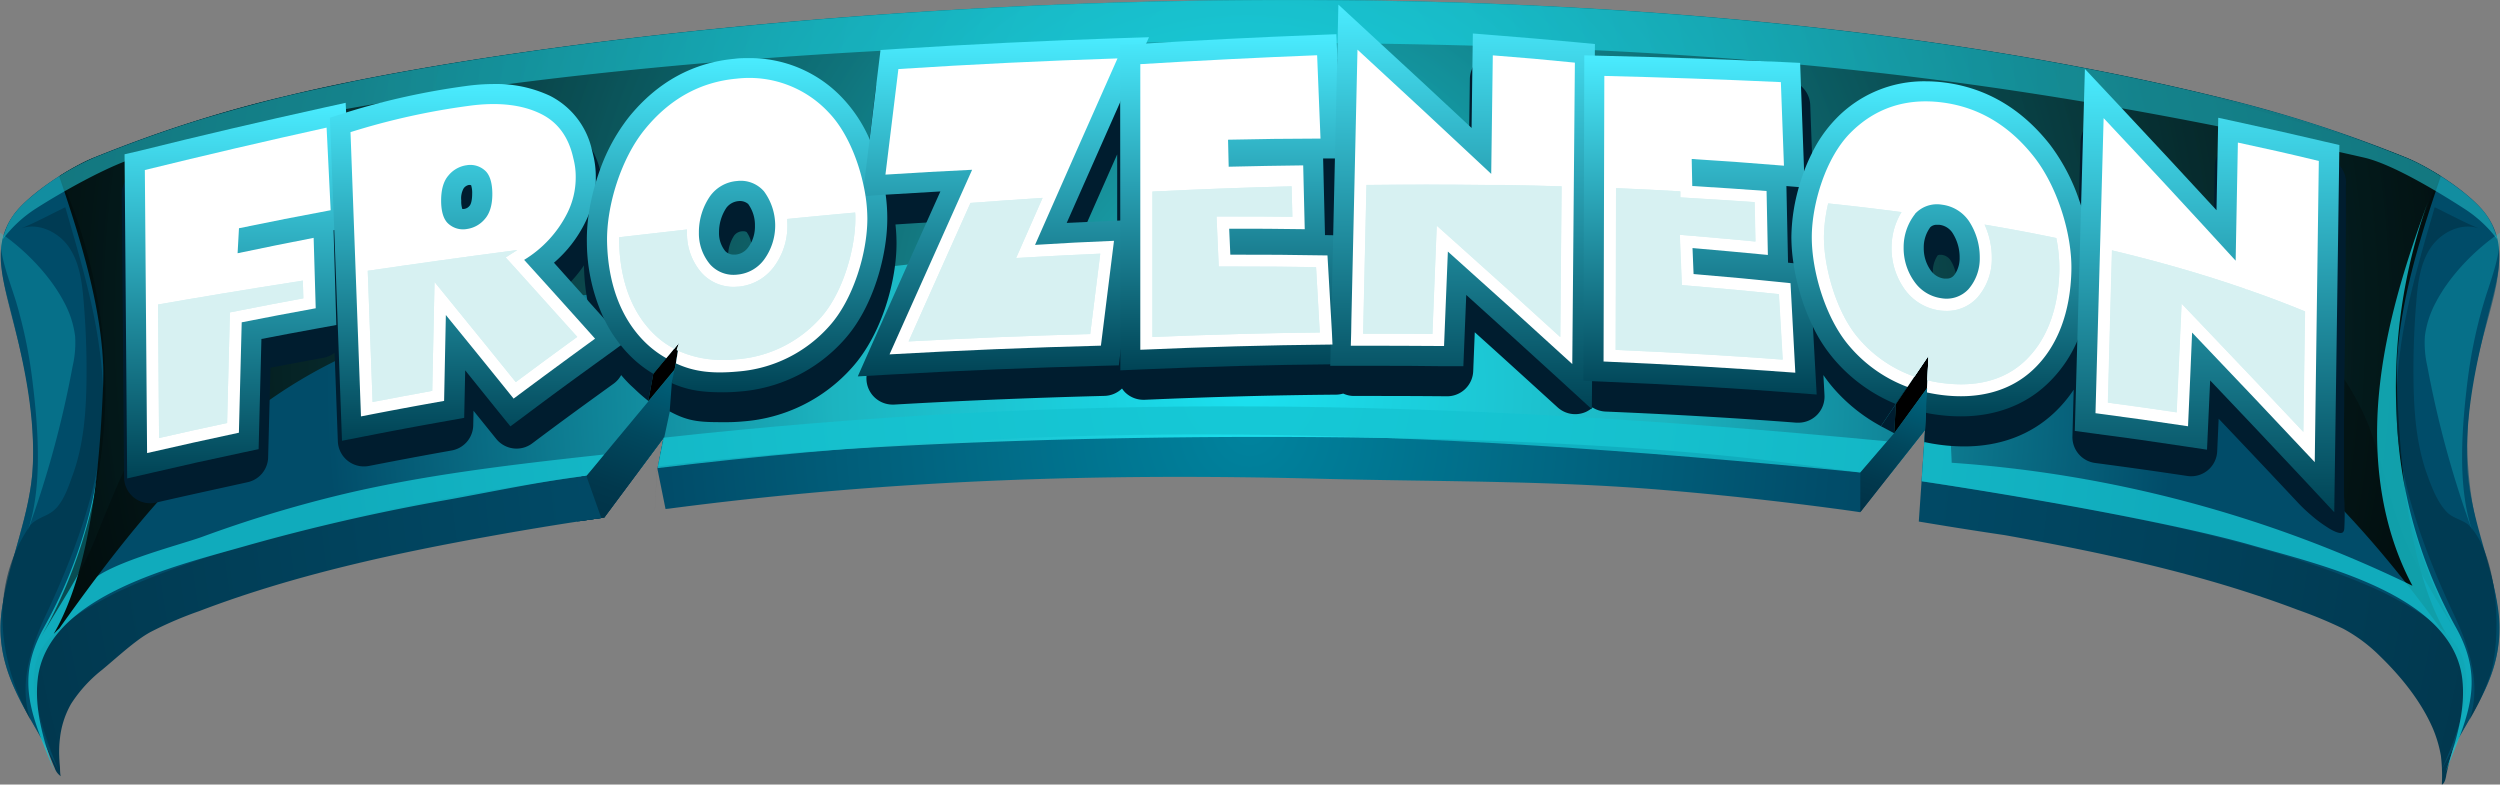 <?xml version="1.0" encoding="UTF-8"?> <svg xmlns="http://www.w3.org/2000/svg" xmlns:xlink="http://www.w3.org/1999/xlink" viewBox="0 0 613.76 192.61"><rect x="0" y="0" width="613.76" height="192.61" fill="#808080" stroke="none"/> <defs> <style>.cls-1{isolation:isolate;}.cls-2{fill:url(#Áåçûìÿííûé_ãðàäèåíò_971);}.cls-3{mix-blend-mode:multiply;}.cls-4{fill:#014965;}.cls-5{fill:url(#Áåçûìÿííûé_ãðàäèåíò_965);}.cls-6{fill:url(#Áåçûìÿííûé_ãðàäèåíò_977);}.cls-7{fill:#014c69;}.cls-10,.cls-12,.cls-14,.cls-15,.cls-7{opacity:0.63;}.cls-8{fill:#606060;}.cls-9{fill:#15c3d1;opacity:0.8;}.cls-10{fill:#013247;}.cls-11{fill:#1be1f0;opacity:0.24;mix-blend-mode:overlay;}.cls-12{fill:#1cb4c0;}.cls-12,.cls-13,.cls-14,.cls-15{mix-blend-mode:screen;}.cls-13{fill:url(#Áåçûìÿííûé_ãðàäèåíò_1063);}.cls-14{fill:url(#Áåçûìÿííûé_ãðàäèåíò_1106);}.cls-15{fill:url(#Áåçûìÿííûé_ãðàäèåíò_955);}.cls-16{fill:#001d2f;}.cls-17{fill:url(#linear-gradient);}.cls-18{fill:url(#linear-gradient-2);}.cls-19{fill:url(#linear-gradient-3);}.cls-20{fill:url(#linear-gradient-4);}.cls-21{fill:url(#linear-gradient-5);}.cls-22{fill:url(#linear-gradient-6);}.cls-23{fill:url(#linear-gradient-7);}.cls-24{fill:url(#linear-gradient-8);}.cls-25{fill:url(#linear-gradient-9);}.cls-26{fill:#fff;}.cls-27{fill:#d7f1f2;}.cls-28{fill:url(#Áåçûìÿííûé_ãðàäèåíò_971-3);}.cls-29{fill:url(#Áåçûìÿííûé_ãðàäèåíò_971-4);}</style> <linearGradient id="Áåçûìÿííûé_ãðàäèåíò_971" x1="167" y1="74.93" x2="147.51" y2="129.58" gradientUnits="userSpaceOnUse"> <stop offset="0" stop-color="#00839e"></stop> <stop offset="0.28" stop-color="#00627b"></stop> <stop offset="0.57" stop-color="#01485e"></stop> <stop offset="0.82" stop-color="#01384d"></stop> <stop offset="1" stop-color="#013247"></stop> </linearGradient> <radialGradient id="Áåçûìÿííûé_ãðàäèåíò_965" cx="306.87" cy="105.28" r="359.11" gradientUnits="userSpaceOnUse"> <stop offset="0" stop-color="#00839e"></stop> <stop offset="0.28" stop-color="#015d79"></stop> <stop offset="0.4" stop-color="#014c69"></stop> <stop offset="0.99" stop-color="#013247"></stop> </radialGradient> <radialGradient id="Áåçûìÿííûé_ãðàäèåíò_977" cx="306.88" cy="94.63" r="227" gradientUnits="userSpaceOnUse"> <stop offset="0" stop-color="#1be1f0"></stop> <stop offset="0.45" stop-color="#1cb4c0"></stop> <stop offset="1" stop-color="#014c69"></stop> </radialGradient> <radialGradient id="Áåçûìÿííûé_ãðàäèåíò_1063" cx="326.85" cy="77.82" r="348.38" gradientTransform="translate(-30.59) scale(1.03 1)" gradientUnits="userSpaceOnUse"> <stop offset="0" stop-color="#1cb4c0"></stop> <stop offset="0.18" stop-color="#15858e"></stop> <stop offset="0.38" stop-color="#0d565c"></stop> <stop offset="0.57" stop-color="#083134"></stop> <stop offset="0.74" stop-color="#031617"></stop> <stop offset="0.89" stop-color="#010606"></stop> <stop offset="1"></stop> </radialGradient> <radialGradient id="Áåçûìÿííûé_ãðàäèåíò_1106" cx="326.85" cy="78.44" r="365.76" gradientTransform="translate(-30.59) scale(1.03 1)" gradientUnits="userSpaceOnUse"> <stop offset="0" stop-color="#1be1f0"></stop> <stop offset="0.1" stop-color="#17bfcc"></stop> <stop offset="0.28" stop-color="#10868f"></stop> <stop offset="0.46" stop-color="#0a565c"></stop> <stop offset="0.62" stop-color="#063134"></stop> <stop offset="0.77" stop-color="#031617"></stop> <stop offset="0.9" stop-color="#010606"></stop> <stop offset="1"></stop> </radialGradient> <radialGradient id="Áåçûìÿííûé_ãðàäèåíò_955" cx="326.85" cy="29.37" r="210.74" gradientTransform="translate(-30.59) scale(1.03 1)" gradientUnits="userSpaceOnUse"> <stop offset="0" stop-color="#1be1f0"></stop> <stop offset="0.27" stop-color="#1bdbea"></stop> <stop offset="0.63" stop-color="#1bcbd9"></stop> <stop offset="1" stop-color="#1cb4c0"></stop> </radialGradient> <linearGradient id="linear-gradient" x1="58.45" y1="117.43" x2="58.45" y2="25.24" gradientUnits="userSpaceOnUse"> <stop offset="0" stop-color="#004355"></stop> <stop offset="1" stop-color="#4aecff"></stop> </linearGradient> <linearGradient id="linear-gradient-2" x1="117.2" y1="108.21" x2="117.2" y2="20.63" xlink:href="#linear-gradient"></linearGradient> <linearGradient id="linear-gradient-3" x1="180.99" y1="96.25" x2="180.99" y2="14.21" xlink:href="#linear-gradient"></linearGradient> <linearGradient id="linear-gradient-4" x1="246.32" y1="92.42" x2="246.32" y2="9.15" xlink:href="#linear-gradient"></linearGradient> <linearGradient id="linear-gradient-5" x1="303.7" y1="90.98" x2="303.7" y2="8.4" xlink:href="#linear-gradient"></linearGradient> <linearGradient id="linear-gradient-6" x1="359.09" y1="100.5" x2="359.09" y2="1.16" xlink:href="#linear-gradient"></linearGradient> <linearGradient id="linear-gradient-7" x1="417.36" y1="96.86" x2="417.36" y2="13.59" xlink:href="#linear-gradient"></linearGradient> <linearGradient id="linear-gradient-8" x1="476.68" y1="102.27" x2="476.68" y2="19.94" xlink:href="#linear-gradient"></linearGradient> <linearGradient id="linear-gradient-9" x1="541.85" y1="125.72" x2="541.85" y2="16.88" xlink:href="#linear-gradient"></linearGradient> <linearGradient id="Áåçûìÿííûé_ãðàäèåíò_971-3" x1="473.2" y1="105.37" x2="472.07" y2="108.54" xlink:href="#Áåçûìÿííûé_ãðàäèåíò_971"></linearGradient> <linearGradient id="Áåçûìÿííûé_ãðàäèåíò_971-4" x1="473.77" y1="85.22" x2="459.09" y2="126.39" xlink:href="#Áåçûìÿííûé_ãðàäèåíò_971"></linearGradient> </defs> <title>Ресурс 6</title> <g class="cls-1"> <g id="Слой_2" data-name="Слой 2"> <g id="Layer_1" data-name="Layer 1"> <path class="cls-2" d="M144,116.8l-.77.92-1,10.22,6.13-.87h0s0,0,0,0h0l.32-.44.11-.15,8.47-11.38,5.65-7.59-1.24,6.42,2.77-12.9,2.87-12.28Z"></path> <polygon class="cls-3" points="160.39 91.75 166.74 84.11 165.91 89.3 165.62 90.71 159.13 98.53 160.39 91.75"></polygon> <polygon class="cls-4" points="143.95 116.81 147.62 127.17 141.7 128.01 142.76 116.95 143.95 116.81"></polygon> <path class="cls-5" d="M608.77,161.48C607,149.5,596.38,135,596,122.86c-.48-13.27,2.57-26.31,5.84-39.16,2-7.62,3.9-15.09-1.19-22.08-3.71-5.1-13.76-11.58-19.72-14a321.55,321.55,0,0,0-46.79-15c-22-5.35-44.5-8.21-67-10.43C413.94,17,360.2,17.17,306.86,19.54c-53.33-2.37-107-2.56-160.18,2.69-22.51,2.22-45,5.08-67,10.43a320,320,0,0,0-46.79,15c-6,2.37-16,8.85-19.73,13.95C8.07,68.61,10,76.08,12,83.7c3.28,12.85,6.33,25.89,5.85,39.16C17.38,135,6.77,149.5,5,161.49c-.89,6.07,2.11,10.68,4.26,16.22,1.4,3.63,2.64,7.31,4.19,10.88a3.91,3.91,0,0,0,1.51,2c-.22-.11-.22-2.08-.25-2.38-.08-.84-.14-1.69-.17-2.53a27.37,27.37,0,0,1,.18-4.43,21.77,21.77,0,0,1,2.75-8.48,34,34,0,0,1,7.64-8.36c3-2.5,5.91-5.17,9.07-7.48a27.45,27.45,0,0,1,2.7-1.73A92.54,92.54,0,0,1,49,150l.62-.24c23.07-8.73,47.59-14,71.88-18.34q10.32-1.85,20.66-3.43c2.06-.32,4.11-.63,6.17-.92l8.9-12,5.65-7.59-1.24,6.42-.14.65-.11.51,2,9.9.78-.08c54.31-7.14,105.69-8.76,160.56-7.33,27.75.72,55.37.39,83.15,2.7q21.24,1.78,42.39,4.6c2.22.29,4.33.59,6.41.9l6.9-8.77,9-11.42,0,.4-.19,2.73-.64,9.47-.68,9.88c5.95,1,12.6,2.08,21.17,3.35,24.3,4.35,48.82,9.6,71.89,18.34a108,108,0,0,1,11.12,4.61,38.84,38.84,0,0,1,9,6.7c5.17,5,10.1,11.07,13,17.74a30.76,30.76,0,0,1,2,6.76,41,41,0,0,1,.23,7.09c.75-.31,1-1.69,1.1-2.42a67.52,67.52,0,0,1,2.12-7.73c.82-2.43,2-4.75,2.78-7.2C607.43,170.84,609.46,166.43,608.77,161.48Z"></path> <path class="cls-6" d="M602.44,183.28c-1.09,1.93-2.15,3.91-3.14,6,3.49-7.54,8.11-19.55,5.58-27.2s-13.1-13.19-19.8-16.64c-25.66-12-68-20.59-113.32-27.27l.64-9.47.19-2.73,0-.4-9,11.42c-2.29-.33-4.59-.64-6.89-1q-10.32-1.41-20.7-2.71c-69.82-8.74-189.74-6.81-248.73-1.46-8.61.78-17.22,1.68-25.76,2.7h0l.14-.65,1.24-6.42-5.65,7.59q-6.68.83-13.27,1.75C97.77,123.22,55.31,133,28.69,145.42c-6.7,3.45-17.27,9-19.8,16.63s2.08,19.66,5.58,27.2c-1-2.06-2.06-4.05-3.14-6C5.22,172.42-1.53,163.06.49,149.38c1.77-12,7.16-23.4,7.59-35.5.48-13.27-2.57-26.32-5.85-39.16-1.94-7.63-3.9-15.1,1.19-22.08,3.72-5.1,13.77-11.59,19.73-14a321.16,321.16,0,0,1,46.79-15c83.11-20.23,304.53-41.22,473.89,0a321.55,321.55,0,0,1,46.79,15c6,2.37,16,8.85,19.72,14,5.09,7,3.14,14.46,1.19,22.09-3.27,12.84-6.32,25.88-5.84,39.15.43,12.11,5.82,23.52,7.59,35.51C615.29,163.07,608.54,172.42,602.44,183.28Z"></path> <path class="cls-7" d="M8.08,113.88C7.64,126,2.25,137.4.48,149.38c-2.35,16,7.2,26.07,13.75,39.5-16.15-41.19,5.68-18.95,9.87-79.35,1.57-22.6-2.61-45.41-7.65-67.43C12.38,44.51,6.09,49,3.42,52.64h0C-6.17,65.81,9.2,82.61,8.08,113.88Z"></path> <path class="cls-2" d="M144,116.8l-.77.92-1,10.22,6.13-.87h0s0,0,0,0h0l.32-.44.11-.15,8.47-11.38,5.65-7.59-1.24,6.42,2.77-12.9,2.87-12.28Z"></path> <polygon class="cls-8" points="160.77 125.3 160.76 125.3 161.26 115.72 161.51 114.53 161.65 113.88 161.53 114.53 161.26 115.93 160.77 125.3 160.77 125.3"></polygon> <path class="cls-9" d="M29.7,96.52c1.53,16.14-.52,32.9-8.21,47.29,2.71-5.06,22.74-10,28.27-12.06a309.7,309.7,0,0,1,32.73-10c21.24-5.21,44.07-7.79,65.8-10.17-2.31,2.9-4.34,5.23-4.34,5.23-10.29,1.2-23.59,4-33.91,5.86a500.08,500.08,0,0,0-49.36,11.26c-16.92,4.85-48.92,12.13-51.4,32.62-.94,7.8,1.56,15.57,4.08,23-5.1-13-10-22-2.7-35.27a115.74,115.74,0,0,0,14.7-51.87,135.44,135.44,0,0,0-7.71-53C23.26,64.73,28.18,80.38,29.7,96.52Z"></path> <path class="cls-10" d="M11.16,151.2c-3.78,8-6.6,17.19-3.67,25.53-8-14.6-10.11-32.74-.41-47.23a4.88,4.88,0,0,1,1.09-1.26c2.34-1.74,4.29-1.66,6.19-4.15,1.7-2.21,2.62-5.08,3.55-7.65,2.54-7.07,3.18-14.7,3.31-22.14a198.58,198.58,0,0,0-.72-20.7c-.38-4.49-1-9.16-3.57-12.92s-7.71-6.23-12-4.49c3.83-1.56,7.41-3.53,11.1-5.31,5,17.25,9.83,33,9.34,51.35C24.93,118.54,18.14,136.4,11.16,151.2Z"></path> <path class="cls-11" d="M15.87,74.45a23.71,23.71,0,0,1,2.57,8.07,25.31,25.31,0,0,1-.61,7.4,251.42,251.42,0,0,1-11.24,41c4-10.94,2.77-26.06,1.38-37.37a118,118,0,0,0-4-19.39C2.33,68.8-.22,62.75,0,57.11,5.78,61,12.31,67.47,15.87,74.45Z"></path> <path class="cls-12" d="M224.33,91.16a3.25,3.25,0,0,0,2.24,4.09,3.39,3.39,0,0,0,4.22-2.17A3.25,3.25,0,0,0,228.55,89,3.39,3.39,0,0,0,224.33,91.16Z"></path> <path class="cls-12" d="M83.24,102.21a5.8,5.8,0,0,0,4,7.28,6.05,6.05,0,0,0,7.51-3.87,5.79,5.79,0,0,0-4-7.27A6.05,6.05,0,0,0,83.24,102.21Z"></path> <path class="cls-12" d="M110.42,48.6a4.34,4.34,0,0,0,3,5.45,4.54,4.54,0,0,0,5.64-2.89,4.35,4.35,0,0,0-3-5.46A4.54,4.54,0,0,0,110.42,48.6Z"></path> <path class="cls-12" d="M53.89,50.86a4.34,4.34,0,0,0,3,5.45,4.53,4.53,0,0,0,5.63-2.89,4.35,4.35,0,0,0-3-5.46A4.53,4.53,0,0,0,53.89,50.86Z"></path> <path class="cls-12" d="M271.62,33.61a3.27,3.27,0,0,0,2.24,4.1,3.41,3.41,0,0,0,4.23-2.18,3.26,3.26,0,0,0-2.24-4.09A3.41,3.41,0,0,0,271.62,33.61Z"></path> <path class="cls-12" d="M282.07,80.12a3.25,3.25,0,0,0,2.24,4.09A3.41,3.41,0,0,0,288.54,82,3.26,3.26,0,0,0,286.29,78,3.4,3.4,0,0,0,282.07,80.12Z"></path> <path class="cls-12" d="M192,44.25a4.71,4.71,0,0,0,3.24,5.91A4.92,4.92,0,0,0,201.34,47a4.71,4.71,0,0,0-3.24-5.91A4.92,4.92,0,0,0,192,44.25Z"></path> <path class="cls-7" d="M611.69,141.67C590.45,80.24,636,65,597.31,42.1c-5,22-9.22,44.83-7.65,67.42,3.74,54,26.28,42.92,10.1,78.69l-.27.74C608.71,170,617.41,164.7,611.69,141.67Z"></path> <path class="cls-13" d="M600.58,155.64c-9.55-16.39-11.39-43.41-12.13-60.93-.7-16.34,5.49-35.95,10.78-51.44-1.47-.93-3-1.79-4.35-2.55l-.46-.23a40.89,40.89,0,0,0-3.81-1.81,344.47,344.47,0,0,0-35.35-12c-3.63-1-7.39-2-11.43-3-169.37-41.22-390.78-20.23-473.9,0A313.76,313.76,0,0,0,36.06,33.77c-4.33,1.6-8.65,3.22-12.92,4.92a39.24,39.24,0,0,0-3.8,1.8l-.46.23c-1.4.76-2.87,1.62-4.35,2.56C19.82,58.76,26,78.37,25.31,94.72c-.75,17.51-2.59,44.54-12.14,60.92.46-.45.88-.92,1.38-1.35C40.4,118,65.46,88.45,112.11,78.34q15.21-3.3,30.61-5.77c8.48-1.37,19.85-.82,27.28-5.4l-29-9.09c13.41.32,26.45,4,39.58,6.63,24,4.84,45.61-1.27,69.6-2.46,46.35-2.3,94.37,4.18,139.22-10.42a141.92,141.92,0,0,0-18.14,11c16.85,1.66,34.64,1.21,51.26,3.9,24,2.06,47.94,5.09,71.46,10.19,46.62,10.11,78.72,41,105.11,77.32C599.63,154.66,600.1,155.15,600.58,155.64Z"></path> <path class="cls-14" d="M18.93,40.7c-1.33.71-2.72,1.51-4.12,2.39a15,15,0,0,0,.92,2.58C30.94,81.5,29.11,123,9.82,156.86c4.78-8.39,10.29-16.19,13.84-25.21,11-27.82,22.28-50.49,50.06-65.41,22.94-12.31,49.16-17.06,74.39-22.94,38.66-9,77.26-7.7,116.55-6.94,9.63.19,19.14-2.8,28.68-3.94,10-1.19,21.32.49,31-1.37A317.82,317.82,0,0,0,290.8,39.4c29.21-1.77,61.85-7.5,91-4.85,26.16,2.38,53.17,12.08,79.39,16.58C481.91,54.7,503.32,57.19,524,53a11.21,11.21,0,0,0-5.19,4.83c14.78,4.87,28.83,7.35,40.71,17.45C569.72,84,578.69,95.17,582.76,108c2.64,7.83,4.32,16,7.34,23.69,3.55,9,9.06,16.82,13.83,25.21C584.65,123,582.82,81.5,598,45.67a15.85,15.85,0,0,0,.92-2.58c-1.4-.88-2.79-1.68-4.13-2.4l-.59-.31c-1.29-.67-2.53-1.26-3.61-1.7-16.39-6.52-33.31-10.35-49.88-15.61l-1-.33C370.9-17.17,152.38,3.62,69.93,23.68A314.35,314.35,0,0,0,29.4,36.24c-2.08.82-4.17,1.61-6.26,2.45-1.08.43-2.32,1-3.61,1.69Z"></path> <path class="cls-15" d="M3.42,52.64a15.9,15.9,0,0,0-1.72,3,1.84,1.84,0,0,0-.09.25,16.45,16.45,0,0,0-.95,2.88,31.28,31.28,0,0,1,8.25-7.63c6-3.85,17.58-10.4,24.46-12.45,71.55-21.23,183-28.29,257.15-28.29,108.25,0,181.57,3.57,289.87,28.29,7,1.6,18.46,8.59,24.45,12.45a31.16,31.16,0,0,1,8.26,7.63,16.45,16.45,0,0,0-1-2.88,2.67,2.67,0,0,0-.09-.26,16.15,16.15,0,0,0-1.72-3c-3.25-4.47-11.35-10-17.32-12.89-.85-.41-1.66-.77-2.4-1.07-6.25-2.48-11.92-4.61-17.5-6.53-6-2.06-11.89-3.87-18.23-5.61-3.52-1-7.16-1.91-11.06-2.86C384.78-15,179.83,1.13,86.63,20c-5.57,1.22-11.15,2.34-16.7,3.69-2.8.68-5.44,1.36-8,2.05-2.88.76-5.66,1.54-8.37,2.33C43.44,31,34.17,34.3,23.14,38.69a63.23,63.23,0,0,0-15.91,10A25.33,25.33,0,0,0,3.42,52.64Z"></path> <path class="cls-9" d="M584.06,96.52c-1.53,16.14.51,32.9,8.21,47.29a306.57,306.57,0,0,0-113.12-30.2l-.18-4.08c-.59-4.56-2-11.93-3.91-16.6-.29,4.33-2.66,15.74-2.66,15.74l-.64,9.47s54.91,8.21,81.32,15.79c16.92,4.84,48.91,12.13,51.4,32.61.94,7.81-1.57,15.58-4.09,23.05,5.11-13,10-22,2.71-35.27a115.78,115.78,0,0,1-14.7-51.88,135.39,135.39,0,0,1,7.71-53C590.5,64.73,585.58,80.38,584.06,96.52Z"></path> <path class="cls-10" d="M602.6,151.2c3.77,8,6.6,17.19,3.67,25.53a59,59,0,0,0,5.14-11.21c2.76-9.29,2-28.82-5.12-36.4-1.4-1.47-4-1.75-5.61-3.44-2.31-2.4-3.74-6.2-4.83-9.24-2.54-7.07-3.18-14.71-3.31-22.14a201.37,201.37,0,0,1,.71-20.7c.39-4.49,1-9.17,3.58-12.92s7.71-6.23,12-4.49c-3.83-1.56-7.42-3.53-11.1-5.31-5,17.25-9.84,33-9.34,51.34C588.83,118.54,595.62,136.4,602.6,151.2Z"></path> <path class="cls-11" d="M597.89,74.45a23.71,23.71,0,0,0-2.57,8.07,25.65,25.65,0,0,0,.6,7.4,252.47,252.47,0,0,0,11.25,41c-4-10.94-2.77-26.07-1.38-37.37a118.16,118.16,0,0,1,4.05-19.4c1.59-5.31,4.14-11.37,3.9-17C608,61,601.45,67.47,597.89,74.45Z"></path> <path class="cls-12" d="M389.43,91.16a3.25,3.25,0,0,1-2.24,4.09A3.41,3.41,0,0,1,383,93.08a3.27,3.27,0,0,1,2.25-4.1A3.4,3.4,0,0,1,389.43,91.16Z"></path> <path class="cls-12" d="M530.52,102.21a5.8,5.8,0,0,1-4,7.28,6,6,0,0,1-7.51-3.87,5.79,5.79,0,0,1,4-7.27A6,6,0,0,1,530.52,102.21Z"></path> <path class="cls-12" d="M503.34,48.59a4.35,4.35,0,0,1-3,5.46,4.54,4.54,0,0,1-5.64-2.9,4.34,4.34,0,0,1,3-5.45A4.54,4.54,0,0,1,503.34,48.59Z"></path> <path class="cls-12" d="M559.87,50.85a4.35,4.35,0,0,1-3,5.46,4.53,4.53,0,0,1-5.63-2.9,4.34,4.34,0,0,1,3-5.45A4.53,4.53,0,0,1,559.87,50.85Z"></path> <path class="cls-12" d="M342.14,33.61a3.26,3.26,0,0,1-2.24,4.09,3.41,3.41,0,0,1-4.23-2.17,3.26,3.26,0,0,1,2.24-4.09A3.41,3.41,0,0,1,342.14,33.61Z"></path> <path class="cls-12" d="M331.69,80.12a3.26,3.26,0,0,1-2.24,4.09A3.41,3.41,0,0,1,325.22,82a3.27,3.27,0,0,1,2.25-4.1A3.41,3.41,0,0,1,331.69,80.12Z"></path> <path class="cls-12" d="M421.77,44.25a4.71,4.71,0,0,1-3.24,5.91A4.93,4.93,0,0,1,412.42,47a4.7,4.7,0,0,1,3.24-5.91A4.92,4.92,0,0,1,421.77,44.25Z"></path> <path class="cls-9" d="M456.72,116l6.59-7.65c-113.11-10.88-202.26-11.71-300.42-.89l-1.43,7.46C262.49,102.77,342.94,104.77,456.72,116Z"></path> <path class="cls-16" d="M574.27,40.51a6.23,6.23,0,0,0-2.73-1.39c-8-1.87-11.93-2.76-20-4.53a6.48,6.48,0,0,0-5.35,1.24A6,6,0,0,0,544.42,38v.08a5.84,5.84,0,0,0-.68,2.66l-.2,10.15,0,2.84c-6.88-7.45-14-15.14-21.61-23.23a6.42,6.42,0,0,0-7-1.61,6.48,6.48,0,0,0-4.14,5.83s-.4,14.18-.4,14.2v.16a44.75,44.75,0,0,0-5.22-8.64c-7.13-9.07-16.11-14.37-26.69-15.77-10.85-1.42-20.54,1.79-28,9.3A33.42,33.42,0,0,0,445,41.59l-.14-3.81-.44-12a6.42,6.42,0,0,0-6.12-6.18c-14.43-.68-29.07-1.19-43.49-1.52a6.83,6.83,0,0,0-1.68.2,6.26,6.26,0,0,0-1.54-2A6.13,6.13,0,0,0,389,15a5.25,5.25,0,0,0-1-.17c-8.13-.77-12.11-1.12-20.22-1.75a6.39,6.39,0,0,0-4.84,1.65,6.17,6.17,0,0,0-1.39,1.86,6.26,6.26,0,0,0-.69,2.8l-.16,11.44s0,3.11,0,3.13c-7.44-6.95-14.89-13.85-22.26-20.62a6.39,6.39,0,0,0-9.84,1.43l-.18-.15a.23.23,0,0,0-.07-.07A6.34,6.34,0,0,0,323.86,13c-14.42.55-29.08,1.28-43.56,2.18a5.37,5.37,0,0,0-1,.15h-.05A6.36,6.36,0,0,0,275,13.82h-.12c-17.9.58-36.07,1.46-54,2.62a6.4,6.4,0,0,0-5.85,5v.05a4.34,4.34,0,0,0-.09.52l-1.46,12-.13,1A33.35,33.35,0,0,0,181,18.79c-10.68,1-19.75,5.95-26.95,14.8A45,45,0,0,0,147.91,44c-.06-.26-.11-.53-.18-.78-.12-.53-.25-1-.41-1.56a23.18,23.18,0,0,0-2-5,20.14,20.14,0,0,0-8.94-8.6c-5.78-2.82-13-3.68-21.47-2.53a183.08,183.08,0,0,0-29.7,6.59l-.23.08-.1-.09a6.49,6.49,0,0,0-3.81-1.32,6.25,6.25,0,0,0-1.48.15c-14.89,3.29-30,6.8-44.8,10.46a6.34,6.34,0,0,0-4.13,3.21v.08a6,6,0,0,0-.76,3l.56,69.49a6.42,6.42,0,0,0,6.42,6.37,6.27,6.27,0,0,0,1.43-.16c9-2.07,13.42-3,22.45-5a6.41,6.41,0,0,0,5.07-6.11l.57-22c4.31-.83,7.65-1.45,13-2.44a6.45,6.45,0,0,0,2.74-1.23l.8,21.72a6.41,6.41,0,0,0,6.41,6.18,6.51,6.51,0,0,0,1.24-.12c8.17-1.59,12.15-2.34,20.31-3.8a6.41,6.41,0,0,0,5.28-6.18l.07-3.57,5.57,6.9a6.41,6.41,0,0,0,8.83,1.12c8-6,11.94-8.84,20-14.67a6.33,6.33,0,0,0,1.85-2.11,30.76,30.76,0,0,0,2.33,2.51l.65.6h0l.25.23h0a40.55,40.55,0,0,0,3.43,3l1.26-6.78,3.19-3.83,1.93-2.32,1.23-1.49-.6,1.82.44,3.52L164.94,94l-.53,7c4.87,2.64,7.72,2.65,13.91,2.65,1.34,0,2.72-.06,4.11-.19a39.71,39.71,0,0,0,26.73-13.21c7.53-8.36,11-21.77,10.94-30.69a44.2,44.2,0,0,0-.26-4.45c2.9-.19,5.3-.34,7.6-.47l1.81-.11c-5.08,11.33-10.35,23.14-16,35.8a6.43,6.43,0,0,0,5.86,9h.36c17.17-1,34.55-1.69,51.7-2.14a6.42,6.42,0,0,0,4.29-1.81,6.2,6.2,0,0,0,.82,1,6.44,6.44,0,0,0,4.44,1.77H281c16.76-.73,32.12-1.14,47-1.26a6.21,6.21,0,0,0,1.76-.27,6.3,6.3,0,0,0,2.65.59h0c9.16,0,13.62,0,22.78.08h.08a6.42,6.42,0,0,0,6.41-6.17l.38-9.55C368.11,87,374.69,93,382.39,100a6.44,6.44,0,0,0,4.34,1.68,6.56,6.56,0,0,0,2.56-.53,7.12,7.12,0,0,0,1.36-.82l.18-.16.16-.13a6.38,6.38,0,0,0,3.17,1c16.73.7,32.06,1.59,46.85,2.73l.49,0a6.4,6.4,0,0,0,6.42-6.76l-.27-4.93a35.61,35.61,0,0,0,2.29,3,41.62,41.62,0,0,0,11.83,9.54l3.68-5.45,2.84-4.2L470,92.45l3.45-5.11-.28,6-.14,3-.24,5-.33,7.18c1.29.29,2.61.52,4,.7a45.49,45.49,0,0,0,5.75.38c8.68,0,16.21-2.77,22-8.16a32.26,32.26,0,0,0,4.89-5.77l-.31,11.44a6.41,6.41,0,0,0,5.57,6.55c9.15,1.22,13.58,1.84,22.61,3.19a6.4,6.4,0,0,0,7.36-6.05l.36-8c6.6,6.94,13.2,13.92,19.7,20.86a39.76,39.76,0,0,0,3.07,2.88,33.18,33.18,0,0,0,4.05,3,11,11,0,0,0,1.86,1c.58.23,1.64.63,2-.11a1.9,1.9,0,0,0,.17-.74,62.35,62.35,0,0,0-.09-8c0-.16,0-.32,0-.48,0-1.3,0-2.61,0-3.91V117c0-.62,0-1.24,0-1.87l0-2.33c0-.92,0-1.83,0-2.75l0-3.1c0-1.14,0-2.28,0-3.42l.06-3.68,0-3.89.06-4,.06-4.16.06-4.23,0-4.24.06-4.2.06-4.12.06-4c0-1.26,0-2.53,0-3.79s0-2.37,0-3.56l.05-3.28c0-1,0-1.95,0-2.93l0-2.56,0-2.12,0-1.64c0-.36,0-.73,0-1.1,0-.17,0-.34,0-.52v0A6.4,6.4,0,0,0,574.27,40.51Zm-435.46,30c.46-.45.92-.89,1.35-1.36a32.51,32.51,0,0,0,3.21-4c0,.12,0,.23,0,.35a53.43,53.43,0,0,0,.8,8.07h0c.22,1.29.5,2.54.82,3.76C143,75.08,141,73,138.81,70.5Zm44.44-4.74a2.79,2.79,0,0,1-2.08,1.16,1.32,1.32,0,0,1-1.25-.36,5.54,5.54,0,0,1-1.15-3.62c0-.25,0-.49,0-.73a9.14,9.14,0,0,1,1.5-4.44,2.7,2.7,0,0,1,1.95-1h0l.25,0a1.47,1.47,0,0,1,.82.19,6.24,6.24,0,0,1,1.13,2.58,8.27,8.27,0,0,1,.2,1.8A7.41,7.41,0,0,1,183.25,65.76Zm91-7.13c-.11,0-.22,0-.32,0-3.6.15-6.36.27-9,.41l2-4.55c2.51-5.67,4.94-11.19,7.34-16.59V58.63Zm205,14c-.17.19-.52.26-1,.19a3.3,3.3,0,0,1-2.26-1.4A7.91,7.91,0,0,1,474.52,67v-.2a7,7,0,0,1,1.2-4.12,1.23,1.23,0,0,1,.63-.12,1.94,1.94,0,0,1,.33,0,3,3,0,0,1,2.11,1.24A9.47,9.47,0,0,1,480.14,67h0a10.21,10.21,0,0,1,.23,2.13A5.22,5.22,0,0,1,479.26,72.63Z"></path> <polygon class="cls-16" points="465.45 99.19 461.77 104.64 465.03 106.36 465.45 99.19"></polygon> <polygon class="cls-3" points="465.45 99.19 473.46 87.34 473.04 96.4 473.09 95.28 465.02 106.49 465.45 99.19"></polygon> <polygon class="cls-3" points="160.39 91.75 166.74 84.11 165.91 89.3 165.62 90.71 159.13 98.53 160.39 91.75"></polygon> <path class="cls-17" d="M30.58,37.88,34.37,37C49.2,33.3,64.26,29.79,79.15,26.5l5.71-1.26,1.46,30.44-4.43.83.68,23.28-4.17.76c-5.86,1.07-9.31,1.72-14.22,2.67l-.69,27.05-3.81.81c-9,1.92-13.44,2.9-22.46,5l-6,1.38Z"></path> <path class="cls-18" d="M149.77,79.87c-.5-.56-1-1.12-1.47-1.64h0l-4.13-4.61h0c-1.38-1.54-2.67-3-4-4.46L136,64.5a31.11,31.11,0,0,0,7.72-10c.31-.62.59-1.25.85-1.89v0a23.93,23.93,0,0,0,1.7-7.7s0,0,0,0c0-.47,0-.93,0-1.41a22.48,22.48,0,0,0-.73-5.82c-.08-.34-.16-.68-.25-1A19.65,19.65,0,0,0,135,23.51a31.06,31.06,0,0,0-13.76-2.88,50.21,50.21,0,0,0-6.86.49A179.38,179.38,0,0,0,85,27.62l-.43.14L81,28.9l.06,1.9,1,25.68,1.9,51.73,5.67-1.11c8.18-1.6,12.17-2.34,20.33-3.8l4-.72.25-11.66,8.1,10.06,3,3.69,3.81-2.83c8-6,11.95-8.85,20-14.68l3.38-2.46,1-.76ZM115.46,45.44a.38.38,0,0,1,.19,0,6.13,6.13,0,0,1,.27,2.08c0,2.14-.49,2.83-.59,2.94a2.08,2.08,0,0,1-1.4.84,1,1,0,0,1-.24,0,.5.5,0,0,1-.19,0,5.76,5.76,0,0,1-.26-2.06,5,5,0,0,1,.59-3,2.08,2.08,0,0,1,1.39-.85Z"></path> <path class="cls-19" d="M217.44,47.82a51.43,51.43,0,0,0-4-13.75s0,0,0,0a35,35,0,0,0-6.42-9.8,31.16,31.16,0,0,0-23.25-10c-1.11,0-2.26,0-3.41.16-10.27.94-19,5.74-25.93,14.27a45.72,45.72,0,0,0-7.14,13c-.39,1.08-.75,2.17-1.07,3.26,0,0,0,0,0,0a54.49,54.49,0,0,0-1.7,7.7v0a42.44,42.44,0,0,0-.44,6.94,44.76,44.76,0,0,0,4.2,18.63h0a33.5,33.5,0,0,0,4.07,6.47,29.59,29.59,0,0,0,2.71,3,28.43,28.43,0,0,0,5.31,4.06l3.19-3.83,1.93-2.32,1.23-1.49-.31,2-.52,3.24-1,4.69c4.17,1.84,7.59,2.26,12.67,2.26,1.28,0,2.62-.06,3.94-.18a38.28,38.28,0,0,0,25.76-12.73c7.27-8.07,10.58-21,10.57-29.68A42.51,42.51,0,0,0,217.44,47.82Zm-33,11.66a7.22,7.22,0,0,1-.78,1.27,4.24,4.24,0,0,1-3.11,1.76l-.38,0a2.83,2.83,0,0,1-1.39-.32,2.63,2.63,0,0,1-.74-.56,7,7,0,0,1-1.52-4.6,10.87,10.87,0,0,1,1.8-6,4.19,4.19,0,0,1,3-1.66,3.12,3.12,0,0,1,2.36.71,8.79,8.79,0,0,1,1.66,5.31A8.68,8.68,0,0,1,184.46,59.48Z"></path> <path class="cls-20" d="M213.87,85c6-13.5,11.6-26,17-38-4.11.22-7.76.44-13.16.78l-5.93.38,4.39-35.89,4.09-.26c17.91-1.15,36.06-2,53.95-2.62l7.87-.25-3.2,7.2c-5.42,12.2-11,24.82-17,38.39,3.5-.18,6.74-.33,11.42-.52l5.83-.25-4.46,35.74-4.25.11c-17.16.45-34.57,1.17-51.74,2.14l-8.09.46Z"></path> <path class="cls-21" d="M275,11.07l4.63-.29c14.47-.9,29.12-1.64,43.53-2.19l4.93-.19,1.23,30.5h-4.49l.46,18.82,5.27.09,1.83,31.63-5.19,0c-14.85.12-30.23.53-47,1.26l-5.15.22Z"></path> <path class="cls-22" d="M382.65,93c-8.69-7.94-16-14.56-22.68-20.59l-.71,17.5-4.8,0c-6.17-.08-10.06-.1-14.34-.1l-8.46,0-5.08,0,2-88.68,8,7.39c8.17,7.51,16.45,15.18,24.7,22.89l.31-23.19,5.26.42c8.11.64,12.07,1,20.2,1.74l4.51.43-.76,89.66Z"></path> <path class="cls-23" d="M440.38,96.43c-14.8-1.15-30.14-2.05-46.91-2.74l-4.74-.2.22-79.9,5,.12c14.41.33,29,.84,43.45,1.51l4.54.22,1.12,30.61-4.49-.37.4,18.81,5.27.55L446,96.86Z"></path> <path class="cls-24" d="M510.91,50.48c-.17-.52-.33-1-.53-1.55,0,0,0,0,0,0a48.06,48.06,0,0,0-7.12-13.44c-6.89-8.75-15.53-13.87-25.73-15.21a37.17,37.17,0,0,0-4.79-.32,30,30,0,0,0-22,9.19,32.75,32.75,0,0,0-6,8.65h0a45.69,45.69,0,0,0-1.86,4.3v0c-.46,1.26-.88,2.54-1.24,3.81a46.17,46.17,0,0,0-1.85,12.31,43.9,43.9,0,0,0,.51,6.39,54.06,54.06,0,0,0,4.73,15.5v0a37,37,0,0,0,5.21,8.06,39.71,39.71,0,0,0,15.14,11l2.84-4.2L470,92.45l3.45-5.11-.28,6-.14,3-.24,5c1,.21,2,.38,3.08.52a43.57,43.57,0,0,0,5.52.36c8.29,0,15.56-2.67,21-7.75A31.84,31.84,0,0,0,510,83.67v0a44.43,44.43,0,0,0,3.5-16.9A50.23,50.23,0,0,0,510.91,50.48ZM480.14,67h0a4.71,4.71,0,0,1-.52.7,2.2,2.2,0,0,1-1.78.69l-.56,0A4.66,4.66,0,0,1,474.52,67a6.82,6.82,0,0,1-.49-.58,9.3,9.3,0,0,1-1.74-5.52,8.32,8.32,0,0,1,1.61-5.12,2.27,2.27,0,0,1,1.71-.59l.51,0a4.48,4.48,0,0,1,3.15,1.87,11.12,11.12,0,0,1,1.83,6.21A7.09,7.09,0,0,1,480.14,67Z"></path> <path class="cls-25" d="M564.7,116.79C557.38,109,550,101.15,542.6,93.4l-.77,17-5.42-.81c-9.08-1.37-13.53-2-22.63-3.2l-4.41-.59,2.48-88.88,8.21,8.75c8.5,9.07,16.45,17.63,24.1,25.94l.43-22.7,5.87,1.28c8.08,1.76,12,2.65,20,4.52l3.87.9-1.26,90.15Z"></path> <path class="cls-26" d="M58.33,62.17c.13-2.46.2-3.68.34-6.14,9-1.85,13.49-2.73,22.51-4.42-.39-8.11-.58-12.17-1-20.28Q57.82,36.27,35.56,41.74q.28,34.76.55,69.49c9-2.06,13.52-3.06,22.54-5,.28-10.83.42-16.25.69-27.1,7.26-1.43,10.9-2.12,18.17-3.45-.2-6.91-.3-10.37-.51-17.29C69.53,59.85,65.79,60.61,58.33,62.17Z"></path> <path class="cls-26" d="M128.68,63.8a28.25,28.25,0,0,0,10.58-11.45,19.48,19.48,0,0,0,2.08-8.83,17.54,17.54,0,0,0-.58-4.64q-1.71-7.86-8-10.94C128.13,25.66,122.18,25,115,26a173,173,0,0,0-28.95,6.44q1.29,34.9,2.57,69.79c8.16-1.59,12.24-2.35,20.41-3.81.17-8.43.26-12.65.43-21.08,6.65,8.16,10,12.27,16.63,20.52,8-5.95,12-8.89,20-14.72C139.14,75.37,135.65,71.49,128.68,63.8ZM110.1,43.08a7,7,0,0,1,4.43-2.51A5.36,5.36,0,0,1,119,41.81c1.21,1,1.85,3,1.87,5.71s-.6,4.83-1.81,6.21a7,7,0,0,1-4.43,2.49A5.36,5.36,0,0,1,110.16,55c-1.21-1-1.85-2.93-1.86-5.69S108.89,44.46,110.1,43.08Z"></path> <path class="cls-26" d="M212.49,48.12c-.12-.79-.26-1.57-.44-2.38v0c-1.37-6.64-4.32-13.66-8.56-18.08a26.65,26.65,0,0,0-22.65-8.35c-8.93.81-16.48,5-22.55,12.47-5.78,7.09-9.45,18.71-9.25,27.72.24,9.83,3.21,18.59,9.48,24.67a24.58,24.58,0,0,0,5.06,3.77l1.93-2.32,1.23-1.49-.31,2-.49,3.08c4.62,2.16,9.28,2.54,15.17,2A33.42,33.42,0,0,0,203.65,80c5.86-6.52,9.3-18,9.29-26.38A37.76,37.76,0,0,0,212.49,48.12Zm-38.18.06a9,9,0,0,1,6.62-3.74A7.53,7.53,0,0,1,187.58,47a14.18,14.18,0,0,1,0,16.74A9.13,9.13,0,0,1,181,67.42a7.72,7.72,0,0,1-6.65-2.49,11.86,11.86,0,0,1-2.77-7.86A15.58,15.58,0,0,1,174.31,48.18Z"></path> <path class="cls-26" d="M274.35,14.34q-26.93.87-53.79,2.61c-1.28,10.36-1.91,15.55-3.18,25.92,8.51-.54,12.77-.78,21.28-1.19Q228.49,64.35,218.38,87q26-1.47,51.9-2.14c1.29-10.3,1.93-15.45,3.21-25.74-7.75.32-11.62.52-19.38,1Q264.19,37.21,274.35,14.34Z"></path> <path class="cls-26" d="M326.83,78.71v0c-.31-5.34-.55-9.45-.93-16-9.54-.16-14.31-.2-23.85-.19-.11-2.55-.17-3.83-.28-6.37,7.42,0,11.13,0,18.55.12-.16-6.27-.23-9.4-.38-15.67-7.31.09-11,.16-18.29.33-.07-2.65-.1-4-.16-6.63,9.08-.19,13.62-.25,22.7-.28-.33-8.18-.5-12.27-.83-20.46q-21.74.86-43.41,2.19,0,35.05,0,70.12c15.56-.68,31.15-1.14,46.71-1.28h.47C327.05,82.38,326.93,80.48,326.83,78.71Z"></path> <path class="cls-26" d="M366.49,13.59l-.39,29.1q-16.34-15.33-32.83-30.5-.75,33.21-1.5,66.43c0,2.08-.09,4.17-.14,6.26h.51c8.82,0,13.4,0,22.38.07.37-9.28.56-13.91.94-23.19Q370.81,75.47,386,89.38q.33-37,.64-74C378.57,14.57,374.54,14.22,366.49,13.59Z"></path> <path class="cls-26" d="M439.58,69.52c-9.52-1-14.28-1.43-23.8-2.24-.11-2.55-.16-3.83-.26-6.38,7.4.63,11.11,1,18.5,1.69-.12-6.28-.19-9.42-.32-15.7-7.29-.53-10.95-.78-18.24-1.22-.06-2.65-.09-4-.14-6.64,9.05.58,13.59.91,22.65,1.65-.31-8.21-.46-12.31-.76-20.52q-21.68-1-43.34-1.52-.09,35.05-.19,70.11,23.57,1,47.08,2.75C440.29,82.71,440.05,78.31,439.58,69.52Z"></path> <path class="cls-26" d="M499.37,38.52c-6.06-7.71-13.57-12.2-22.48-13.36s-16.53,1.34-22.61,7.46-9.48,17.46-9.48,25.64c0,8.47,3.43,20,9.25,26.74a34.53,34.53,0,0,0,14.24,10L470,92.45l3.45-5.11-.28,6-.14,3c1.14.25,2.29.45,3.48.61,9,1.18,16.85-.81,22.54-6.11,6.25-5.81,9.24-14.45,9.48-24.29C508.77,57.5,505.08,45.79,499.37,38.52Zm-29.24,14a7.32,7.32,0,0,1,6.63-2.27,9.42,9.42,0,0,1,6.6,4,16.16,16.16,0,0,1,2.68,9,11.46,11.46,0,0,1-2.77,7.74,7.33,7.33,0,0,1-6.62,2.23,9.68,9.68,0,0,1-6.61-4,14.16,14.16,0,0,1-2.69-8.45A13.2,13.2,0,0,1,470.13,52.57Z"></path> <path class="cls-26" d="M549.41,35q-.27,14.52-.55,29Q532.78,46.4,516.45,29q-1,36.22-2,72.44c9.1,1.21,13.64,1.85,22.72,3.21.41-9.22.63-13.83,1-23q15.13,15.84,30.11,31.81.53-37,1-73.94C561.38,37.61,557.39,36.71,549.41,35Z"></path> <path class="cls-27" d="M74.35,68.89c-15.11,2.35-27.22,4.4-35.56,5.86l.26,32.78c6.13-1.4,10.28-2.31,16.71-3.69l.68-27.15,2.33-.45c6.43-1.27,10-1.95,15.71-3Z"></path> <path class="cls-27" d="M74.47,73.24c-5.74,1.05-9.27,1.73-15.7,3l-2.33.46-.68,27.15c-6.44,1.37-10.58,2.28-16.71,3.69l-.26-32.78c8.34-1.46,20.45-3.52,35.56-5.87Z"></path> <path class="cls-27" d="M126.49,65.79l-2.35-2.59L127,61.38c-13.27,1.73-25.59,3.46-36.72,5.1l1.19,32.21c5.37-1,9.07-1.73,14.65-2.74l.56-26.72,5.09,6.25c6.07,7.46,9.33,11.47,14.85,18.32,5.74-4.26,9.44-7,15.09-11.1C136.15,76.49,132.76,72.72,126.49,65.79Z"></path> <path class="cls-27" d="M126.49,65.79l-2.35-2.59L127,61.38c-13.27,1.73-25.59,3.46-36.72,5.1l1.19,32.21c5.37-1,9.07-1.73,14.65-2.74l.56-26.72,5.09,6.25c6.07,7.46,9.33,11.47,14.85,18.32,5.74-4.26,9.44-7,15.09-11.1C136.15,76.49,132.76,72.72,126.49,65.79Z"></path> <path class="cls-27" d="M209.94,52.18q-8.46.76-16.71,1.58c.05.53.07,1.06.07,1.59A16.67,16.67,0,0,1,190,65.5a12.23,12.23,0,0,1-8.74,4.88c-.36,0-.73.05-1.09.05a10.56,10.56,0,0,1-8-3.54,14.68,14.68,0,0,1-3.51-9.81c0-.24,0-.5,0-.74C163,57,157.44,57.61,152,58.25c0,.39,0,.78,0,1.16.22,9.58,3.19,17.4,8.57,22.61a21,21,0,0,0,4.93,3.58l1.23-1.49-.6,1.82a26.06,26.06,0,0,0,11.47,2.43c1.06,0,2.13,0,3.23-.15a30.6,30.6,0,0,0,20.6-10.16C207,71.89,210,60.89,210,53.66,210,53.19,210,52.69,209.94,52.18Z"></path> <path class="cls-27" d="M209.94,52.18q-8.46.76-16.71,1.58c.05.53.07,1.06.07,1.59A16.67,16.67,0,0,1,190,65.5a12.23,12.23,0,0,1-8.74,4.88c-.36,0-.73.05-1.09.05a10.56,10.56,0,0,1-8-3.54,14.68,14.68,0,0,1-3.51-9.81c0-.24,0-.5,0-.74C163,57,157.44,57.61,152,58.25c0,.39,0,.78,0,1.16.22,9.58,3.19,17.4,8.57,22.61a21,21,0,0,0,4.93,3.58l1.23-1.49-.6,1.82a26.06,26.06,0,0,0,11.47,2.43c1.06,0,2.13,0,3.23-.15a30.6,30.6,0,0,0,20.6-10.16C207,71.89,210,60.89,210,53.66,210,53.19,210,52.69,209.94,52.18Z"></path> <path class="cls-27" d="M254.28,63.07l-4.82.28,1.95-4.43q2.31-5.27,4.55-10.34-8.93.57-17.7,1.24c-4.85,10.81-9.86,22-15.19,34,14.82-.8,29.79-1.41,44.58-1.82l2.47-19.72C264.48,62.52,260.77,62.7,254.28,63.07Z"></path> <path class="cls-27" d="M270.12,62.27,267.65,82c-14.8.41-29.76,1-44.59,1.82,5.34-12,10.35-23.18,15.2-34q8.76-.66,17.7-1.24-2.25,5.07-4.56,10.34l-1.94,4.42,4.82-.27C260.77,62.7,264.48,62.51,270.12,62.27Z"></path> <path class="cls-27" d="M323.11,65.6c-7.59-.13-12.2-.16-20.16-.16h-3.74l-.54-12.29h4.51c5.44,0,8.91,0,14.11.08l-.19-7.49c-11.45.3-22.86.73-34.17,1.29l0,35.71c14.52-.61,28-1,41.09-1.11Z"></path> <path class="cls-27" d="M324,81.63c-13.06.13-26.56.5-41.08,1.1l0-35.71c11.31-.55,22.72-1,34.17-1.28l.19,7.49c-5.2-.06-8.68-.08-14.11-.08h-4.51l.54,12.29h3.73c8,0,12.58,0,20.16.15Z"></path> <path class="cls-27" d="M369,45.41l-4.43,0c-9.68-.12-19.4-.1-29.11,0l-.82,36.52h5.45c3.61,0,6.94,0,11.56.06l1.06-26.58,4.68,4.18c7.72,6.89,15.79,14.17,25.65,23.18l.32-37Q376.22,45.52,369,45.41Z"></path> <path class="cls-27" d="M383.39,45.73l-.32,37c-9.87-9-17.94-16.29-25.65-23.17l-4.68-4.18L351.68,82c-4.62,0-7.95-.07-11.57-.07h-5.44l.82-36.52c9.71-.11,19.43-.13,29.11,0L369,49.45l0-4.05Q376.23,45.52,383.39,45.73Z"></path> <path class="cls-27" d="M436.75,72.21c-7.93-.81-12.57-1.24-21.22-2l-2.6-.23-.51-12.34,3.35.28c6.27.54,9.85.85,15.23,1.37l-.21-9.67c-5.6-.4-9.13-.63-15.5-1l-2.73-.17,0-1.48q-7.84-.47-15.76-.79l-.11,39.72c14.5.63,28,1.41,41,2.38Z"></path> <path class="cls-27" d="M437.62,88.29c-13-1-26.47-1.74-41-2.38l.11-39.72q7.94.35,15.77.79l0,1.49,2.72.16c6.37.39,9.91.62,15.51,1l.21,9.67c-5.38-.52-9-.84-15.23-1.37l-3.35-.29.5,12.35,2.61.23c8.64.73,13.29,1.15,21.22,2Z"></path> <path class="cls-27" d="M504.83,58.44q-8.65-1.8-17.61-3.3A19.61,19.61,0,0,1,489,63.33a14.49,14.49,0,0,1-3.54,9.72,10.14,10.14,0,0,1-7.63,3.28,14.26,14.26,0,0,1-1.58-.1,12.7,12.7,0,0,1-8.61-5.16,17.23,17.23,0,0,1-3.25-10.22,16.72,16.72,0,0,1,2.44-8.78q-8.91-1.18-18-2.13a37.56,37.56,0,0,0-1.05,8.32c0,7.27,3,18.43,8.51,24.8A31.68,31.68,0,0,0,470,92.45l3.45-5.11-.28,6a29.81,29.81,0,0,0,3.72.7,35,35,0,0,0,4.5.31c6.36,0,11.62-1.91,15.64-5.65,5.36-5,8.31-12.65,8.55-22.18A37.83,37.83,0,0,0,504.83,58.44Z"></path> <path class="cls-27" d="M504.83,58.44q-8.65-1.8-17.61-3.3A19.61,19.61,0,0,1,489,63.33a14.49,14.49,0,0,1-3.54,9.72,10.14,10.14,0,0,1-7.63,3.28,14.26,14.26,0,0,1-1.58-.1,12.7,12.7,0,0,1-8.61-5.16,17.23,17.23,0,0,1-3.25-10.22,16.72,16.72,0,0,1,2.44-8.78q-8.91-1.18-18-2.13a37.56,37.56,0,0,0-1.05,8.32c0,7.27,3,18.43,8.51,24.8A31.68,31.68,0,0,0,470,92.45l3.45-5.11-.28,6a29.81,29.81,0,0,0,3.72.7,35,35,0,0,0,4.5.31c6.36,0,11.62-1.91,15.64-5.65,5.36-5,8.31-12.65,8.55-22.18A37.83,37.83,0,0,0,504.83,58.44Z"></path> <path class="cls-27" d="M551.7,71.09c-.19-.07-.37-.14-.57-.2h0c-10.32-3.56-21.21-6.69-32.6-9.41l-1,37.39c6.41.85,10.6,1.45,16.87,2.38l1.22-26.69,4.78,5c8.33,8.73,16.76,17.62,25.11,26.49l.41-29.6Q559,73.62,551.7,71.09Z"></path> <path class="cls-27" d="M565.86,76.45,565.44,106c-8.34-8.87-16.77-17.76-25.11-26.48l-4.78-5-1.21,26.69c-6.27-.93-10.46-1.52-16.87-2.38l1-37.38c11.39,2.72,22.29,5.84,32.61,9.41h0l.55.61v-.41C556.55,72.78,561.28,74.55,565.86,76.45Z"></path> <polygon class="cls-4" points="143.95 116.81 147.62 127.17 141.7 128.01 142.76 116.95 143.95 116.81"></polygon> <polygon class="cls-28" points="472.4 108.67 472.59 105.94 472.52 107.45 472.47 108.57 472.4 108.67"></polygon> <path class="cls-29" d="M465,106.36,456.72,116l0,9.73h0l.15,0h0l-.14,0,6.9-8.77,9-11.42.49-10.26Z"></path> <polygon class="cls-8" points="472.62 105.53 472.59 105.94 472.61 105.54 472.62 105.53"></polygon> </g> </g> </g> </svg> 